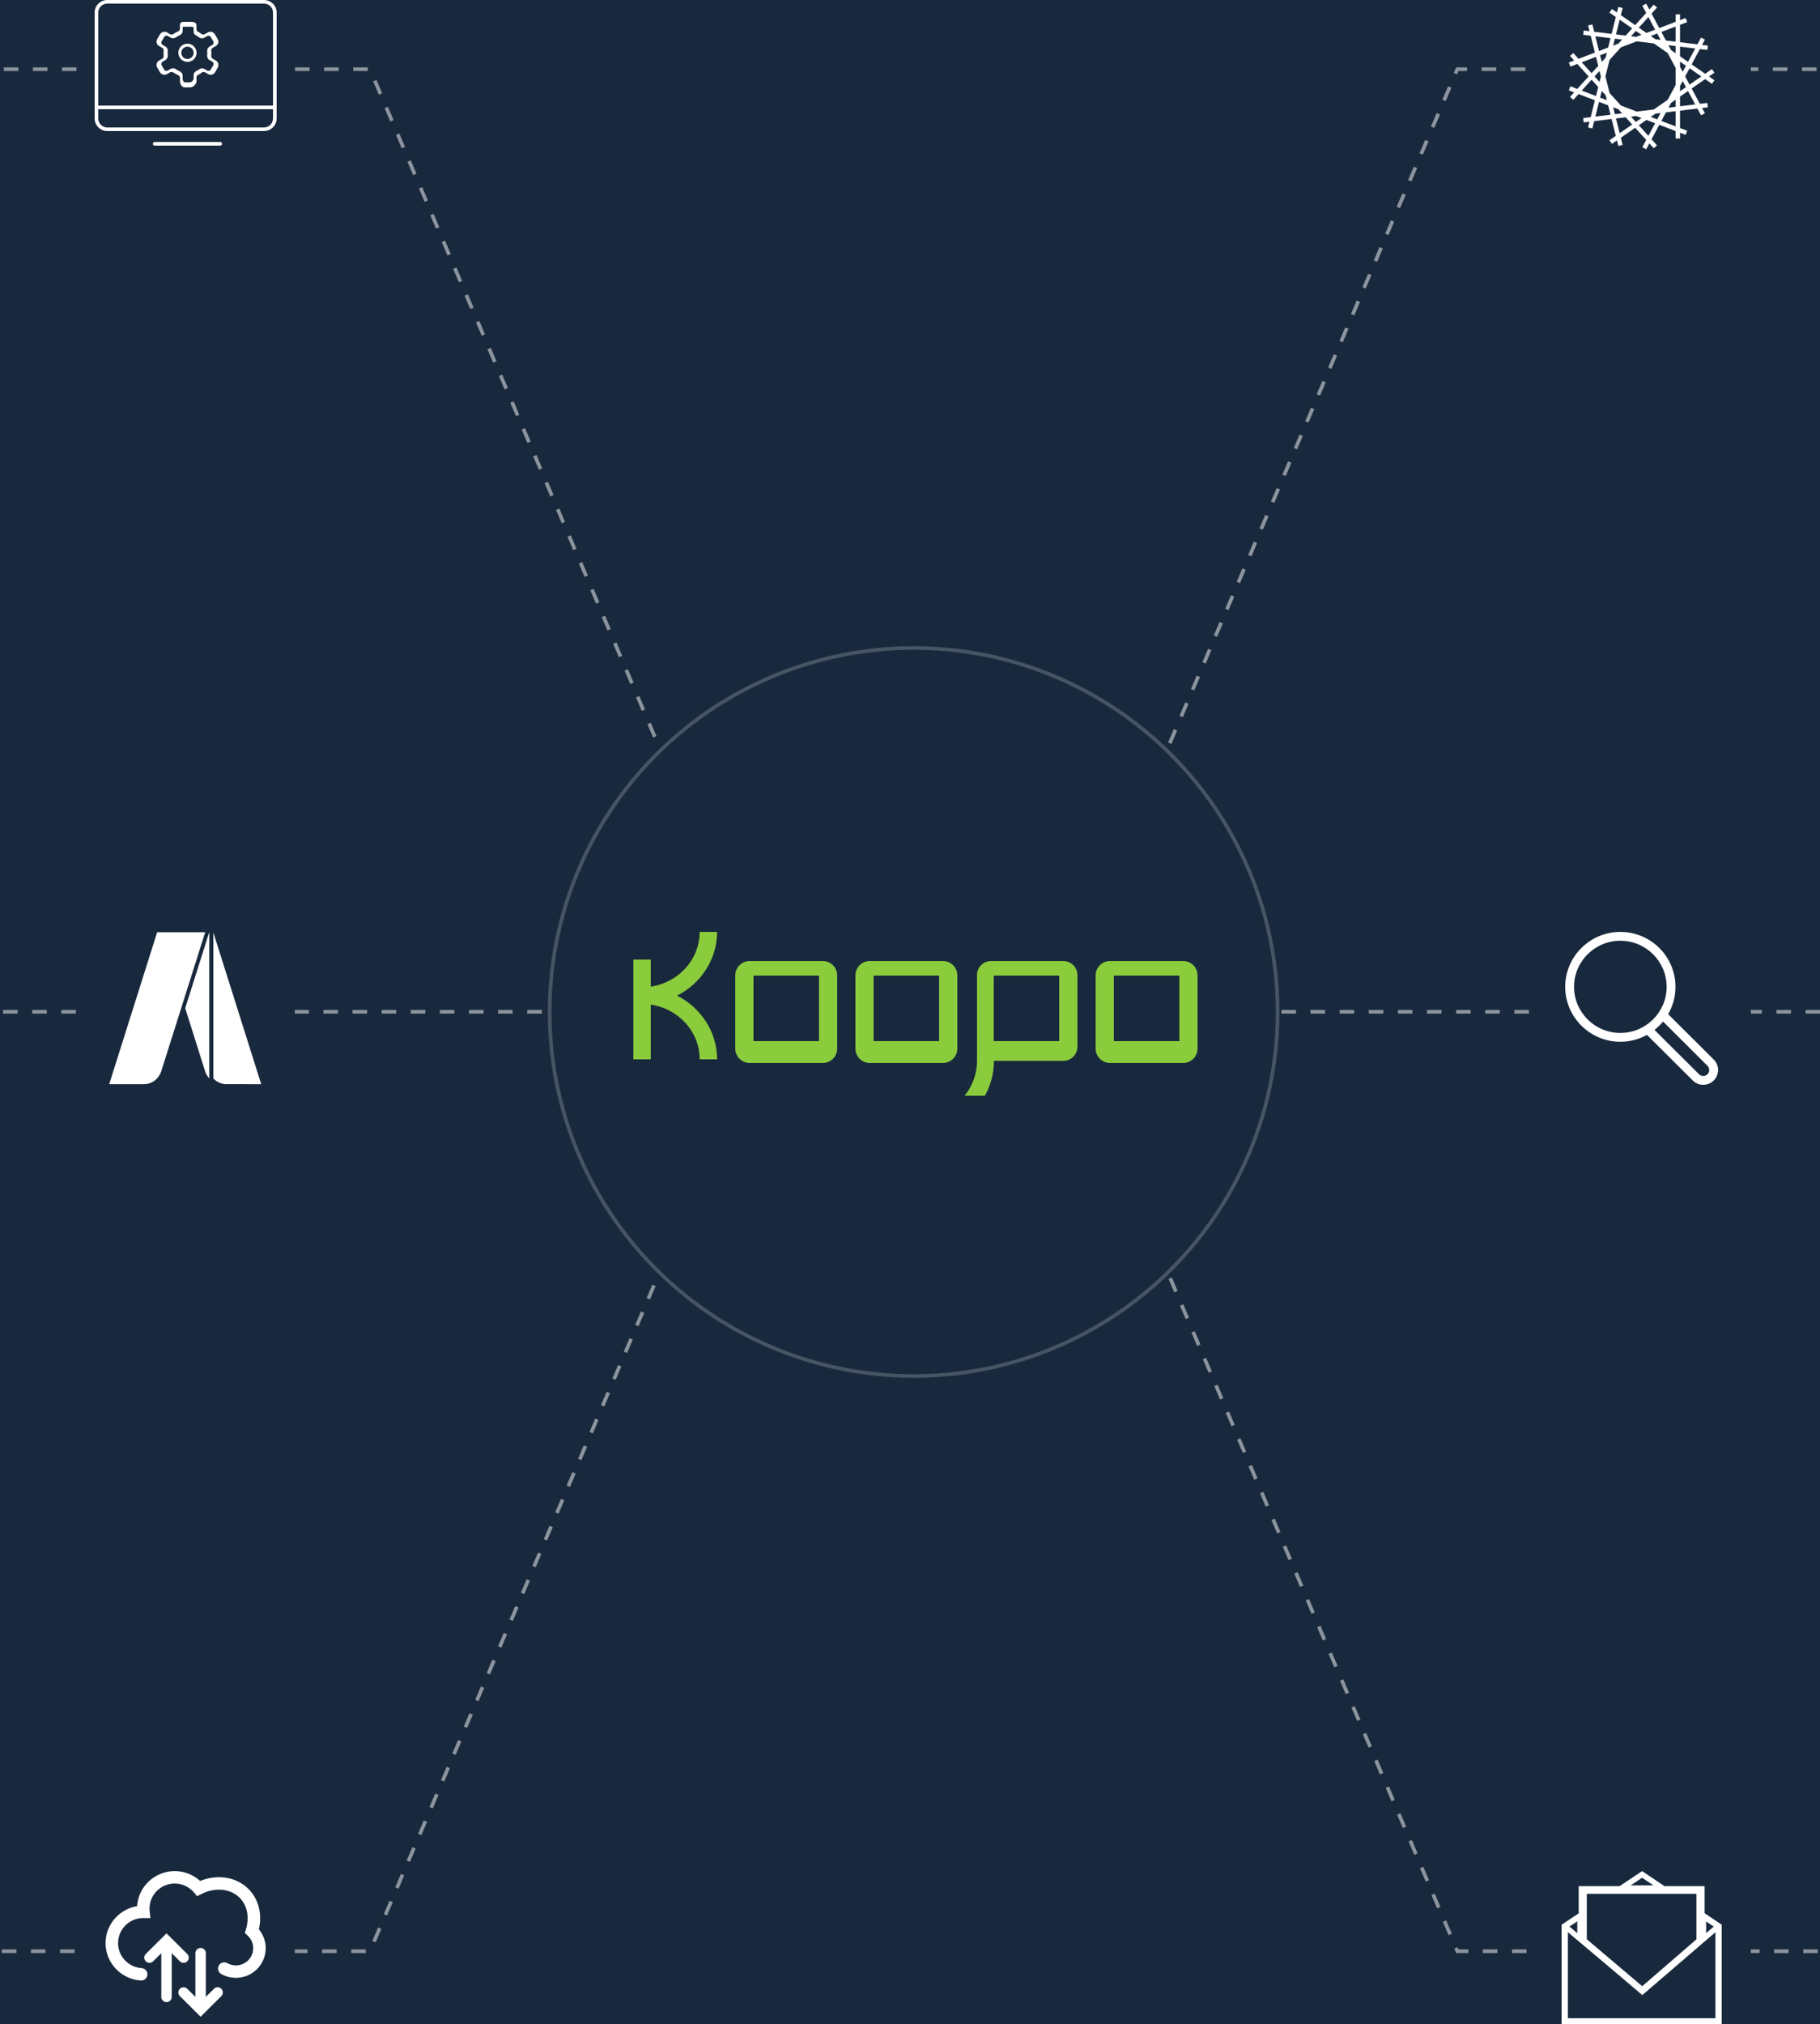 <?xml version="1.0" encoding="UTF-8" standalone="no"?>
<svg width="500px" height="556px" viewBox="0 0 500 556" version="1.1" xmlns="http://www.w3.org/2000/svg" xmlns:xlink="http://www.w3.org/1999/xlink" xmlns:sketch="http://www.bohemiancoding.com/sketch/ns">
    <!-- Generator: Sketch 3.3.3 (12072) - http://www.bohemiancoding.com/sketch -->
    <title>servicios</title>
    <desc>Created with Sketch.</desc>
    <defs></defs>
    <g id="Page-1" stroke="none" stroke-width="1" fill="none" fill-rule="evenodd" sketch:type="MSPage">
        <rect id="Rectangle-7-Copy" fill="#19293D" sketch:type="MSShapeGroup" x="-469" y="-236" width="1440" height="1010"></rect>
        <path d="M306,286 L324,286 L324,268 L306,268 L306,286 Z M325.061,292 L304.94,292 C302.769,292 301,290.232 301,288.06 L301,267.938 C301,265.766 302.769,264 304.94,264 L325.061,264 C327.235,264 329,265.766 329,267.938 L329,288.06 C329,290.232 327.235,292 325.061,292 Z M240,286 L258,286 L258,268 L240,268 L240,286 Z M259.062,292 L238.939,292 C236.767,292 235,290.232 235,288.06 L235,267.938 C235,265.766 236.767,264 238.939,264 L259.062,264 C261.235,264 263,265.766 263,267.938 L263,288.06 C263,290.232 261.235,292 259.062,292 Z M207,286 L225,286 L225,268 L207,268 L207,286 Z M226.06,292 L205.94,292 C203.768,292 202,290.232 202,288.06 L202,267.938 C202,265.766 203.768,264 205.94,264 L226.06,264 C228.231,264 230,265.766 230,267.938 L230,288.06 C230,290.232 228.231,292 226.06,292 Z M186.015,273.498 C192.543,270.173 197,263.579 197,256 L192.217,256 C192.217,263.6 186.378,269.914 178.783,271.026 L178.783,263.604 L174,263.604 L174,291 L178.783,291 L178.783,275.97 C186.378,277.082 192.217,283.398 192.217,291 L197,291 C197,283.42 192.543,276.825 186.015,273.498 Z M291,286 L273,286 L273,281.991 L273,268 L291,268 L291,286 Z M292.116,264 L272.282,264 C270.141,264 268.402,265.73 268.402,267.857 L268.402,291.424 C268.402,295.043 267.124,298.373 265,301 L270.579,301 C272.103,298.242 272.992,295.094 273.047,291.745 L273.058,291.745 L273.058,291.424 L292.116,291.424 C294.257,291.424 296,289.692 296,287.565 L296,267.857 C296,265.73 294.257,264 292.116,264 L292.116,264 Z" id="Mask-Copy-4" fill="#8ACC3C" sketch:type="MSShapeGroup"></path>
        <g id="Path-99-Copy-3-+-Path-99-Copy-8-Copy" sketch:type="MSLayerGroup" transform="translate(1, 19)" stroke="#FFFFFF" stroke-dasharray="4,4,4,4" opacity="0.498">
            <path d="M0.053,0 L100.626,0 L180,186.016" id="Path-99-Copy-3" sketch:type="MSShapeGroup"></path>
            <path d="M498.047,0 L399.374,0 L320,186.016" id="Path-99-Copy-8" sketch:type="MSShapeGroup"></path>
        </g>
        <g id="app-web-copy" sketch:type="MSLayerGroup" transform="translate(21, -8)">
            <rect id="Rectangle-45" fill="#19293D" sketch:type="MSShapeGroup" x="0" y="0" width="60" height="57"></rect>
            <g id="app-web" transform="translate(5, 8)" fill="#FFFFFF" sketch:type="MSShapeGroup">
                <g id="Group">
                    <path d="M46.517,36 L3.483,36 C1.562,36 0,34.451 0,32.548 L0,3.452 C0,1.549 1.562,0 3.483,0 L46.517,0 C48.438,0 50,1.549 50,3.452 L50,32.548 C49.999,34.451 48.437,36 46.517,36 L46.517,36 Z M3.483,0.986 C2.111,0.986 0.995,2.093 0.995,3.452 L0.995,32.548 C0.995,33.908 2.111,35.014 3.483,35.014 L46.517,35.014 C47.889,35.014 49.005,33.908 49.005,32.548 L49.005,3.452 C49.005,2.093 47.889,0.986 46.517,0.986 L3.483,0.986 L3.483,0.986 Z" id="Shape"></path>
                    <path d="M49.502,30 L0.498,30 C0.223,30 0,29.776 0,29.5 C0,29.224 0.223,29 0.498,29 L49.502,29 C49.777,29 50,29.224 50,29.5 C49.999,29.776 49.777,30 49.502,30 L49.502,30 Z" id="Shape"></path>
                    <path d="M34.493,40 L16.507,40 C16.227,40 16,39.776 16,39.5 C16,39.224 16.227,39 16.507,39 L34.493,39 C34.773,39 35,39.224 35,39.5 C34.999,39.776 34.773,40 34.493,40 L34.493,40 Z" id="Shape"></path>
                </g>
                <g id="Shape-+-Shape" transform="translate(17, 6)">
                    <path d="M16.949,11.462 C16.846,11.115 16.62,10.808 16.291,10.624 L15.448,10.134 C15.16,9.97 14.995,9.644 15.036,9.296 C15.057,9.072 15.077,8.847 15.077,8.622 C15.077,8.397 15.057,8.173 15.036,7.968 C14.995,7.621 15.16,7.294 15.448,7.131 L16.291,6.64 C16.949,6.252 17.196,5.414 16.805,4.74 L16.023,3.412 C15.777,2.983 15.304,2.717 14.81,2.717 C14.563,2.717 14.316,2.779 14.111,2.901 L13.267,3.392 C12.979,3.555 12.609,3.535 12.321,3.33 C12.239,3.269 12.157,3.208 12.075,3.146 C11.848,2.963 11.622,2.799 11.293,2.656 C11.17,2.595 10.964,2.452 10.964,1.9 L10.964,0.919 C10.964,0 9.812,0 9.257,0 L7.714,0 C7.18,0 6.439,0 6.439,0.919 L6.439,1.88 C6.439,2.186 6.213,2.513 5.863,2.656 C5.411,2.86 4.999,3.085 4.67,3.33 C4.403,3.535 4.012,3.555 3.724,3.392 L2.881,2.901 C2.675,2.779 2.429,2.717 2.182,2.717 C1.688,2.717 1.215,2.983 0.968,3.412 L0.187,4.74 C0.002,5.067 -0.039,5.435 0.043,5.802 C0.146,6.17 0.372,6.456 0.701,6.64 L1.544,7.131 C1.832,7.294 1.997,7.621 1.956,7.968 C1.935,8.193 1.914,8.418 1.914,8.642 C1.914,8.867 1.935,9.092 1.956,9.317 C1.997,9.664 1.832,9.991 1.544,10.154 L0.701,10.624 C0.043,11.012 -0.204,11.85 0.187,12.524 L0.948,13.852 C1.195,14.281 1.668,14.547 2.161,14.547 C2.408,14.547 2.655,14.486 2.86,14.363 L3.704,13.873 C3.992,13.709 4.362,13.73 4.65,13.934 C4.958,14.159 5.37,14.384 5.884,14.608 C6.213,14.751 6.46,15.078 6.46,15.385 L6.46,16.345 C6.46,17.142 6.974,18 7.735,18 L9.277,18 C10.059,18 10.984,17.101 10.984,16.345 L10.984,15.385 C10.984,14.833 11.19,14.67 11.355,14.608 C11.766,14.425 12.075,14.2 12.445,13.934 C12.712,13.73 13.062,13.709 13.35,13.873 L14.172,14.363 C14.378,14.486 14.625,14.547 14.872,14.547 L14.872,14.547 C15.365,14.547 15.818,14.281 16.085,13.852 L16.846,12.524 C16.99,12.198 17.052,11.809 16.949,11.462 L16.949,11.462 Z M14.892,13.125 C14.761,13.349 14.536,13.479 14.273,13.479 C14.142,13.479 14.029,13.442 13.917,13.386 L13.166,12.939 C12.716,12.678 12.172,12.715 11.722,13.032 C11.422,13.256 11.16,13.442 10.841,13.572 C10.409,13.777 10.184,14.187 10.184,14.783 L10.184,15.659 C10.184,16.032 9.603,16.609 9.19,16.609 L7.784,16.609 C7.446,16.609 7.183,16.106 7.183,15.659 L7.183,14.783 C7.183,14.28 6.846,13.796 6.339,13.572 C5.908,13.386 5.57,13.2 5.327,13.013 C5.083,12.846 4.82,12.752 4.52,12.752 C4.295,12.752 4.051,12.808 3.845,12.939 L3.076,13.386 C2.963,13.442 2.851,13.479 2.72,13.479 C2.457,13.479 2.232,13.349 2.101,13.125 L1.407,11.914 C1.219,11.579 1.332,11.15 1.669,10.945 L2.438,10.498 C2.888,10.237 3.151,9.716 3.095,9.194 C3.076,9.008 3.057,8.821 3.057,8.635 C3.057,8.449 3.076,8.262 3.095,8.076 C3.151,7.554 2.888,7.033 2.438,6.772 L1.669,6.325 C1.5,6.231 1.388,6.082 1.332,5.896 C1.275,5.71 1.313,5.523 1.407,5.356 L2.119,4.145 C2.251,3.921 2.476,3.791 2.738,3.791 C2.87,3.791 2.982,3.828 3.095,3.884 L3.864,4.331 C4.314,4.592 4.914,4.555 5.345,4.256 C5.627,4.051 5.945,3.865 6.339,3.697 C6.846,3.474 7.183,2.989 7.183,2.486 L7.183,1.629 C7.183,1.387 7.183,1.35 7.784,1.35 L9.19,1.35 C9.903,1.35 10.184,1.424 10.184,1.629 L10.184,2.505 C10.184,3.12 10.409,3.53 10.841,3.716 C11.084,3.828 11.235,3.94 11.441,4.089 C11.516,4.145 11.591,4.201 11.685,4.275 C12.116,4.573 12.697,4.61 13.148,4.35 L13.917,3.902 C14.029,3.847 14.142,3.809 14.273,3.809 C14.536,3.809 14.761,3.94 14.892,4.163 L15.605,5.374 C15.792,5.71 15.68,6.138 15.342,6.343 L14.573,6.79 C14.123,7.051 13.86,7.573 13.917,8.095 C13.935,8.281 13.954,8.467 13.954,8.654 C13.954,8.84 13.935,9.026 13.917,9.212 C13.86,9.734 14.123,10.256 14.573,10.517 L15.342,10.964 C15.511,11.057 15.623,11.206 15.68,11.392 C15.717,11.56 15.68,11.765 15.586,11.914 L14.892,13.125 Z" id="Shape"></path>
                    <path d="M8.5,6 C7.12,6 6,7.116 6,8.49 C6,9.865 7.12,11 8.5,11 C9.88,11 11,9.884 11,8.51 C11,7.135 9.88,6 8.5,6 L8.5,6 Z M8.5,10.203 C7.552,10.203 6.8,9.437 6.8,8.51 C6.8,7.583 7.569,6.817 8.5,6.817 C9.448,6.817 10.2,7.583 10.2,8.51 C10.2,9.437 9.431,10.203 8.5,10.203 L8.5,10.203 Z" id="Shape"></path>
                </g>
            </g>
        </g>
        <circle id="Oval-6-Copy" stroke="#FFFFFF" opacity="0.2" sketch:type="MSShapeGroup" cx="251" cy="278" r="100"></circle>
        <path d="M0.849,277.94 L151.505,277.94" id="Path-99-Copy-9" stroke="#FFFFFF" stroke-dasharray="4,4,4,4" opacity="0.498" sketch:type="MSShapeGroup" transform="translate(76.177, 277.94) scale(1, -1) translate(-76.177, -277.94) "></path>
        <g id="Rectangle-45-+-Group-Copy-4" sketch:type="MSLayerGroup" transform="translate(21, 249)">
            <rect id="Rectangle-45" fill="#19293D" sketch:type="MSShapeGroup" x="0" y="0" width="60" height="57"></rect>
            <g id="google-adwords" transform="translate(9, 7)" fill="#FFFFFF" sketch:type="MSShapeGroup">
                <path d="M32.137,41.819 L41.764,41.821 L41.755,41.797 L28.608,0.14 L28.608,40.231 C29.501,41.206 30.747,41.819 32.137,41.819" id="Fill-1"></path>
                <path d="M20.882,20.95 L26.376,38.363 C26.378,38.367 26.378,38.37 26.379,38.375 C26.62,39.08 27.007,39.707 27.49,40.233 L27.49,0.143 L27.476,0.102 L20.882,20.95" id="Fill-2"></path>
                <path d="M13.178,0.1 L13.176,0.116 L13.171,0.1 L0.01,41.799 L0,41.821 L9.627,41.821 C11.015,41.821 12.263,41.208 13.157,40.229 C13.64,39.701 14.027,39.077 14.267,38.372 C14.269,38.367 14.269,38.363 14.271,38.362 L26.367,0.095 L13.176,0.095 L13.176,0.1 L13.178,0.1" id="Fill-3"></path>
            </g>
        </g>
        <path d="M351.513,277.94 L500.036,277.94" id="Path-99-Copy-10" stroke="#FFFFFF" stroke-dasharray="4,4,4,4" opacity="0.498" sketch:type="MSShapeGroup" transform="translate(425.775, 277.94) scale(-1, -1) translate(-425.775, -277.94) "></path>
        <g id="Rectangle-45-+-Shape-Copy-2" sketch:type="MSLayerGroup" transform="translate(421, -8)">
            <rect id="Rectangle-45" fill="#19293D" sketch:type="MSShapeGroup" x="0" y="0" width="60" height="57"></rect>
            <path d="M34.281,17.21 L32.512,17.884 L33.794,18.775 L35.212,18.948 L34.281,17.21 L34.281,17.21 Z M35.418,16.777 L39.338,15.283 L39.338,19.451 L36.676,19.126 L35.418,16.777 L35.418,16.777 Z M37.369,20.42 L39.338,20.659 L39.338,22.628 L38.086,21.758 L37.369,20.42 L37.369,20.42 Z M35.904,20.241 L35.903,20.241 L35.905,20.243 L35.904,20.241 L35.904,20.241 Z M39.338,24.094 L39.338,24.093 L39.336,24.092 L39.338,24.094 L39.338,24.094 Z M39.338,26.65 L39.338,31.35 L37.155,35.424 L33.347,38.071 L28.647,38.643 L24.308,36.99 L21.197,33.561 L20.051,29 L21.197,24.439 L24.308,21.01 L28.647,19.357 L33.347,19.929 L37.155,22.576 L39.338,26.65 L39.338,26.65 Z M33.709,16.143 L31.317,17.054 L29.219,15.596 L31.858,12.687 L33.709,16.143 L33.709,16.143 Z M34.846,15.709 L39.338,13.998 L39.338,11.945 L40.546,11.945 L40.546,13.538 L42.082,12.952 L42.515,14.073 L40.546,14.823 L40.546,19.598 L45.321,20.18 L46.318,18.32 L47.385,18.883 L46.606,20.337 L48.185,20.529 L48.038,21.72 L45.999,21.471 L43.74,25.688 L47.452,28.268 L49.307,26.979 L50,27.961 L48.506,29 L50,30.039 L49.307,31.021 L47.452,29.732 L43.74,32.312 L45.999,36.529 L48.038,36.28 L48.185,37.471 L46.606,37.663 L47.385,39.117 L46.318,39.68 L45.321,37.82 L40.546,38.402 L40.546,43.177 L42.515,43.927 L42.082,45.048 L40.546,44.462 L40.546,46.055 L39.338,46.055 L39.338,44.002 L34.846,42.291 L32.719,46.262 L34.225,47.922 L33.326,48.725 L32.115,47.389 L31.252,49 L30.185,48.437 L31.254,46.44 L28.222,43.098 L24.281,45.837 L24.774,47.803 L23.602,48.093 L23.22,46.574 L21.85,47.526 L21.157,46.543 L22.907,45.327 L21.743,40.694 L16.968,41.276 L16.461,43.294 L15.288,43.003 L15.683,41.432 L14.077,41.628 L13.93,40.437 L15.996,40.185 L17.16,35.552 L12.669,33.841 L11.23,35.426 L10.332,34.624 L11.46,33.38 L10,32.824 L10.433,31.704 L12.326,32.425 L15.433,29 L12.326,25.575 L10.433,26.296 L10,25.176 L11.46,24.62 L10.332,23.376 L11.23,22.574 L12.669,24.159 L17.16,22.448 L15.996,17.815 L13.93,17.563 L14.077,16.372 L15.683,16.568 L15.288,14.997 L16.461,14.706 L16.968,16.724 L21.743,17.306 L22.907,12.673 L21.157,11.457 L21.85,10.474 L23.22,11.426 L23.602,9.907 L24.774,10.197 L24.281,12.163 L28.222,14.902 L31.254,11.56 L30.185,9.563 L31.252,9 L32.115,10.611 L33.326,9.275 L34.225,10.078 L32.719,11.738 L34.846,15.709 L34.846,15.709 Z M42.742,33.006 L40.546,34.532 L40.546,37.193 L44.713,36.685 L42.742,33.006 L42.742,33.006 Z M43.168,31.245 L46.398,29 L43.168,26.755 L41.966,29 L43.168,31.245 L43.168,31.245 Z M42.17,31.938 L40.546,33.067 L40.546,31.649 L41.281,30.278 L42.17,31.938 L42.17,31.938 Z M40.546,26.351 L40.546,24.933 L42.17,26.062 L41.281,27.722 L40.546,26.351 L40.546,26.351 Z M40.546,28.906 L40.546,29.094 L40.596,29 L40.546,28.906 L40.546,28.906 Z M31.151,18.403 L31.051,18.441 L31.238,18.464 L31.151,18.403 L31.151,18.403 Z M29.956,17.573 L28.495,18.129 L27.078,17.956 L28.404,16.494 L29.956,17.573 L29.956,17.573 Z M27.407,15.801 L25.613,17.778 L22.952,17.454 L23.967,13.41 L27.407,15.801 L27.407,15.801 Z M40.546,23.468 L40.546,20.807 L44.713,21.315 L42.742,24.994 L40.546,23.468 L40.546,23.468 Z M17.281,17.971 L18.297,22.015 L20.8,21.061 L21.448,18.479 L17.281,17.971 L17.281,17.971 Z M22.657,18.627 L22.177,20.536 L23.604,19.993 L24.626,18.866 L22.657,18.627 L22.657,18.627 Z M26.09,19.046 L26.091,19.045 L26.09,19.045 L26.09,19.046 L26.09,19.046 Z M13.535,25.114 L16.247,28.103 L18.074,26.089 L17.454,23.621 L13.535,25.114 L13.535,25.114 Z M18.591,23.188 L19.05,25.013 L20.097,23.859 L20.443,22.483 L18.591,23.188 L18.591,23.188 Z M21.82,21.958 L21.82,21.959 L21.822,21.957 L21.82,21.958 L21.82,21.958 Z M19.474,26.339 L19.429,26.52 L19.403,26.417 L19.474,26.339 L19.474,26.339 Z M18.427,27.493 L18.806,29 L18.427,30.507 L17.06,29 L18.427,27.493 L18.427,27.493 Z M16.247,29.897 L18.074,31.911 L17.454,34.379 L13.535,32.886 L16.247,29.897 L16.247,29.897 Z M17.281,40.029 L21.448,39.521 L20.8,36.939 L18.297,35.985 L17.281,40.029 L17.281,40.029 Z M18.591,34.812 L20.443,35.517 L20.097,34.141 L19.05,32.987 L18.591,34.812 L18.591,34.812 Z M19.403,31.583 L19.474,31.661 L19.429,31.48 L19.403,31.583 L19.403,31.583 Z M21.82,36.041 L21.822,36.043 L21.82,36.042 L21.82,36.041 L21.82,36.041 Z M22.177,37.464 L23.604,38.007 L24.626,39.134 L22.657,39.373 L22.177,37.464 L22.177,37.464 Z M22.952,40.546 L25.613,40.222 L27.407,42.199 L23.967,44.59 L22.952,40.546 L22.952,40.546 Z M31.858,45.313 L33.709,41.857 L31.317,40.946 L29.219,42.404 L31.858,45.313 L31.858,45.313 Z M28.404,41.506 L29.956,40.427 L28.495,39.871 L27.078,40.044 L28.404,41.506 L28.404,41.506 Z M26.091,38.955 L26.09,38.954 L26.09,38.955 L26.091,38.955 L26.091,38.955 Z M31.051,39.559 L31.238,39.536 L31.151,39.597 L31.051,39.559 L31.051,39.559 Z M32.512,40.116 L33.794,39.225 L35.212,39.052 L34.281,40.79 L32.512,40.116 L32.512,40.116 Z M35.418,41.223 L36.676,38.874 L39.338,38.549 L39.338,42.717 L35.418,41.223 L35.418,41.223 Z M39.338,37.341 L39.338,35.372 L38.086,36.242 L37.369,37.58 L39.338,37.341 L39.338,37.341 Z M35.904,37.759 L35.905,37.757 L35.903,37.759 L35.904,37.759 L35.904,37.759 Z M39.336,33.908 L39.338,33.906 L39.338,33.907 L39.336,33.908 L39.336,33.908 Z" id="social-media" fill="#FFFFFF" sketch:type="MSShapeGroup"></path>
        </g>
        <g id="Rectangle-45-+-Shape-Copy-2-+-Shape-Copy-2-Copy" sketch:type="MSLayerGroup" transform="translate(421, 249)">
            <rect id="Rectangle-45" fill="#19293D" sketch:type="MSShapeGroup" x="0" y="0" width="60" height="57"></rect>
            <path d="M49.809,42.069 L37.282,29.593 C38.56,27.38 39.297,24.818 39.297,22.087 C39.297,13.769 32.503,7 24.149,7 C15.797,7 9,13.769 9,22.087 C9,30.405 15.797,37.173 24.149,37.173 C26.804,37.173 29.3,36.49 31.468,35.29 L44.041,47.812 C44.837,48.604 45.881,49 46.926,49 C47.97,48.999 49.014,48.603 49.809,47.812 C51.397,46.228 51.397,43.651 49.809,42.069 L49.809,42.069 Z M11.429,22.087 C11.429,15.104 17.135,9.421 24.149,9.421 C31.162,9.421 36.868,15.103 36.868,22.087 C36.868,29.072 31.162,34.754 24.148,34.754 C17.135,34.754 11.429,29.072 11.429,22.087 L11.429,22.087 Z M48.089,46.1 C47.447,46.738 46.401,46.739 45.76,46.1 L33.528,33.92 C34.392,33.239 35.183,32.47 35.879,31.619 L48.089,43.78 C48.731,44.42 48.731,45.462 48.089,46.1 L48.089,46.1 Z" id="posicionamiento" fill="#FFFFFF" sketch:type="MSShapeGroup"></path>
        </g>
        <path d="M0.494,349.984 L101.626,349.984 L181,536" id="Path-99-Copy-4" stroke="#FFFFFF" stroke-dasharray="4,4,4,4" opacity="0.498" sketch:type="MSShapeGroup" transform="translate(90.747, 442.992) scale(1, -1) translate(-90.747, -442.992) "></path>
        <path d="M499.382,349.984 L400.374,349.984 L321,536" id="Path-99-Copy-11" stroke="#FFFFFF" stroke-dasharray="4,4,4,4" opacity="0.498" sketch:type="MSShapeGroup" transform="translate(410.191, 442.992) scale(1, -1) translate(-410.191, -442.992) "></path>
        <g id="Rectangle-45-+-Shape-Copy-+-Shape-+-Shape-Copy" sketch:type="MSLayerGroup" transform="translate(421, 507)">
            <g id="Rectangle-45-+-Shape-Copy-+-Shape" fill="#19293D" sketch:type="MSShapeGroup">
                <g id="Rectangle-45-+-Shape-Copy" transform="translate(0, 0.44)">
                    <rect id="Rectangle-45" x="0" y="0" width="60" height="57"></rect>
                </g>
            </g>
            <path d="M21.337,33.66 L30.195,41.128 L30.175,41.146 L21.337,33.66 L21.337,33.66 Z M30.185,39.36 L22.186,32.616 L30.168,39.376 L30.185,39.36 L30.185,39.36 Z M52,49 L8,49 L8,21.733 L12.704,18.602 L12.704,11.129 L23.934,11.129 L30.139,7 L36.265,11.129 L47.293,11.129 L47.293,18.563 L52,21.735 L52,49 Z M47.719,24.033 L49.8,22.243 L47.719,20.84 L47.719,24.033 L47.719,24.033 Z M26.979,10.924 L33.241,10.924 L30.13,8.827 L26.979,10.924 L26.979,10.924 Z M14.938,25.729 L22.626,32.239 L30.158,38.617 L30.175,38.603 L45.06,25.732 L45.06,19.664 L45.06,18.13 L45.06,13.241 L37.806,13.241 L35.531,13.241 L24.652,13.241 L22.357,13.241 L14.938,13.241 L14.938,18.179 L14.938,19.706 L14.938,25.729 L14.938,25.729 Z M10.168,22.231 L12.322,24.048 L12.322,20.797 L10.168,22.231 L10.168,22.231 Z M50.272,23.788 L30.208,41.037 L30.191,41.023 L21.502,33.697 L9.728,23.77 L9.728,47.417 L50.273,47.417 L50.273,23.788 L50.272,23.788 Z" id="email-marketing" fill="#FFFFFF" sketch:type="MSShapeGroup"></path>
        </g>
        <g id="Rectangle-45-+-Group-Copy-5" sketch:type="MSLayerGroup" transform="translate(21, 506)">
            <rect id="Rectangle-45" fill="#19293D" sketch:type="MSShapeGroup" x="0" y="0" width="60" height="57"></rect>
            <path d="M28.417,32.779 C28.696,33.057 29.062,33.196 29.428,33.196 C29.794,33.196 30.161,33.057 30.439,32.779 C30.998,32.223 30.998,31.324 30.439,30.768 L25.755,26.111 C25.754,26.111 25.754,26.111 25.753,26.11 L24.743,25.105 L23.733,26.109 C23.732,26.11 23.731,26.111 23.729,26.112 L19.048,30.768 C18.489,31.324 18.489,32.223 19.048,32.779 C19.607,33.335 20.513,33.335 21.071,32.779 L23.312,30.551 L23.312,42.575 C23.312,43.36 23.953,43.997 24.743,43.997 C25.533,43.997 26.174,43.36 26.174,42.575 L26.174,30.55 L28.417,32.779 Z M37.786,40.326 L35.545,42.554 L35.545,30.53 C35.545,29.745 34.904,29.108 34.114,29.108 C33.324,29.108 32.683,29.745 32.683,30.53 L32.683,42.555 L30.44,40.326 C29.881,39.77 28.974,39.77 28.417,40.326 C27.858,40.881 27.858,41.781 28.417,42.337 L33.101,46.993 C33.102,46.994 33.103,46.994 33.103,46.995 L34.114,48 L35.123,46.997 C35.125,46.995 35.127,46.993 35.128,46.991 L39.809,42.337 C40.368,41.781 40.368,40.881 39.809,40.326 C39.25,39.77 38.345,39.77 37.786,40.326 Z M50.12,23.996 C50.963,20.305 50.278,16.694 48.185,13.96 C45.013,9.818 39.311,8.56 33.981,10.701 C32.084,8.971 29.602,8 26.997,8 C21.512,8 17.009,12.261 16.662,17.629 C11.755,18.436 8,22.684 8,27.788 C8,33.19 12.25,37.699 17.674,38.053 C17.713,38.055 17.75,38.056 17.789,38.056 C18.685,38.056 19.441,37.364 19.5,36.46 C19.562,35.52 18.846,34.708 17.899,34.646 C14.274,34.41 11.434,31.398 11.434,27.788 C11.434,23.992 14.54,20.905 18.262,20.902 L20.328,20.907 L20.113,19.009 C20.086,18.775 20.074,18.538 20.074,18.297 C20.074,14.501 23.179,11.414 26.997,11.414 C29.033,11.414 30.958,12.303 32.277,13.854 L33.153,14.883 L34.363,14.275 C38.508,12.192 43.067,12.914 45.453,16.028 C47.055,18.122 47.464,21.023 46.574,23.986 L46.27,24.999 L47.047,25.722 C48.026,26.63 48.566,27.858 48.566,29.178 C48.566,31.786 46.43,33.909 43.805,33.909 C42.987,33.909 42.175,33.694 41.459,33.29 C40.639,32.821 39.587,33.109 39.118,33.93 C38.649,34.749 38.937,35.791 39.762,36.257 C40.995,36.954 42.392,37.323 43.805,37.323 C48.324,37.323 52,33.669 52,29.178 C52.001,27.286 51.326,25.448 50.12,23.996 Z" id="alojamiento" fill="#FFFFFF" sketch:type="MSShapeGroup"></path>
        </g>
    </g>
</svg>